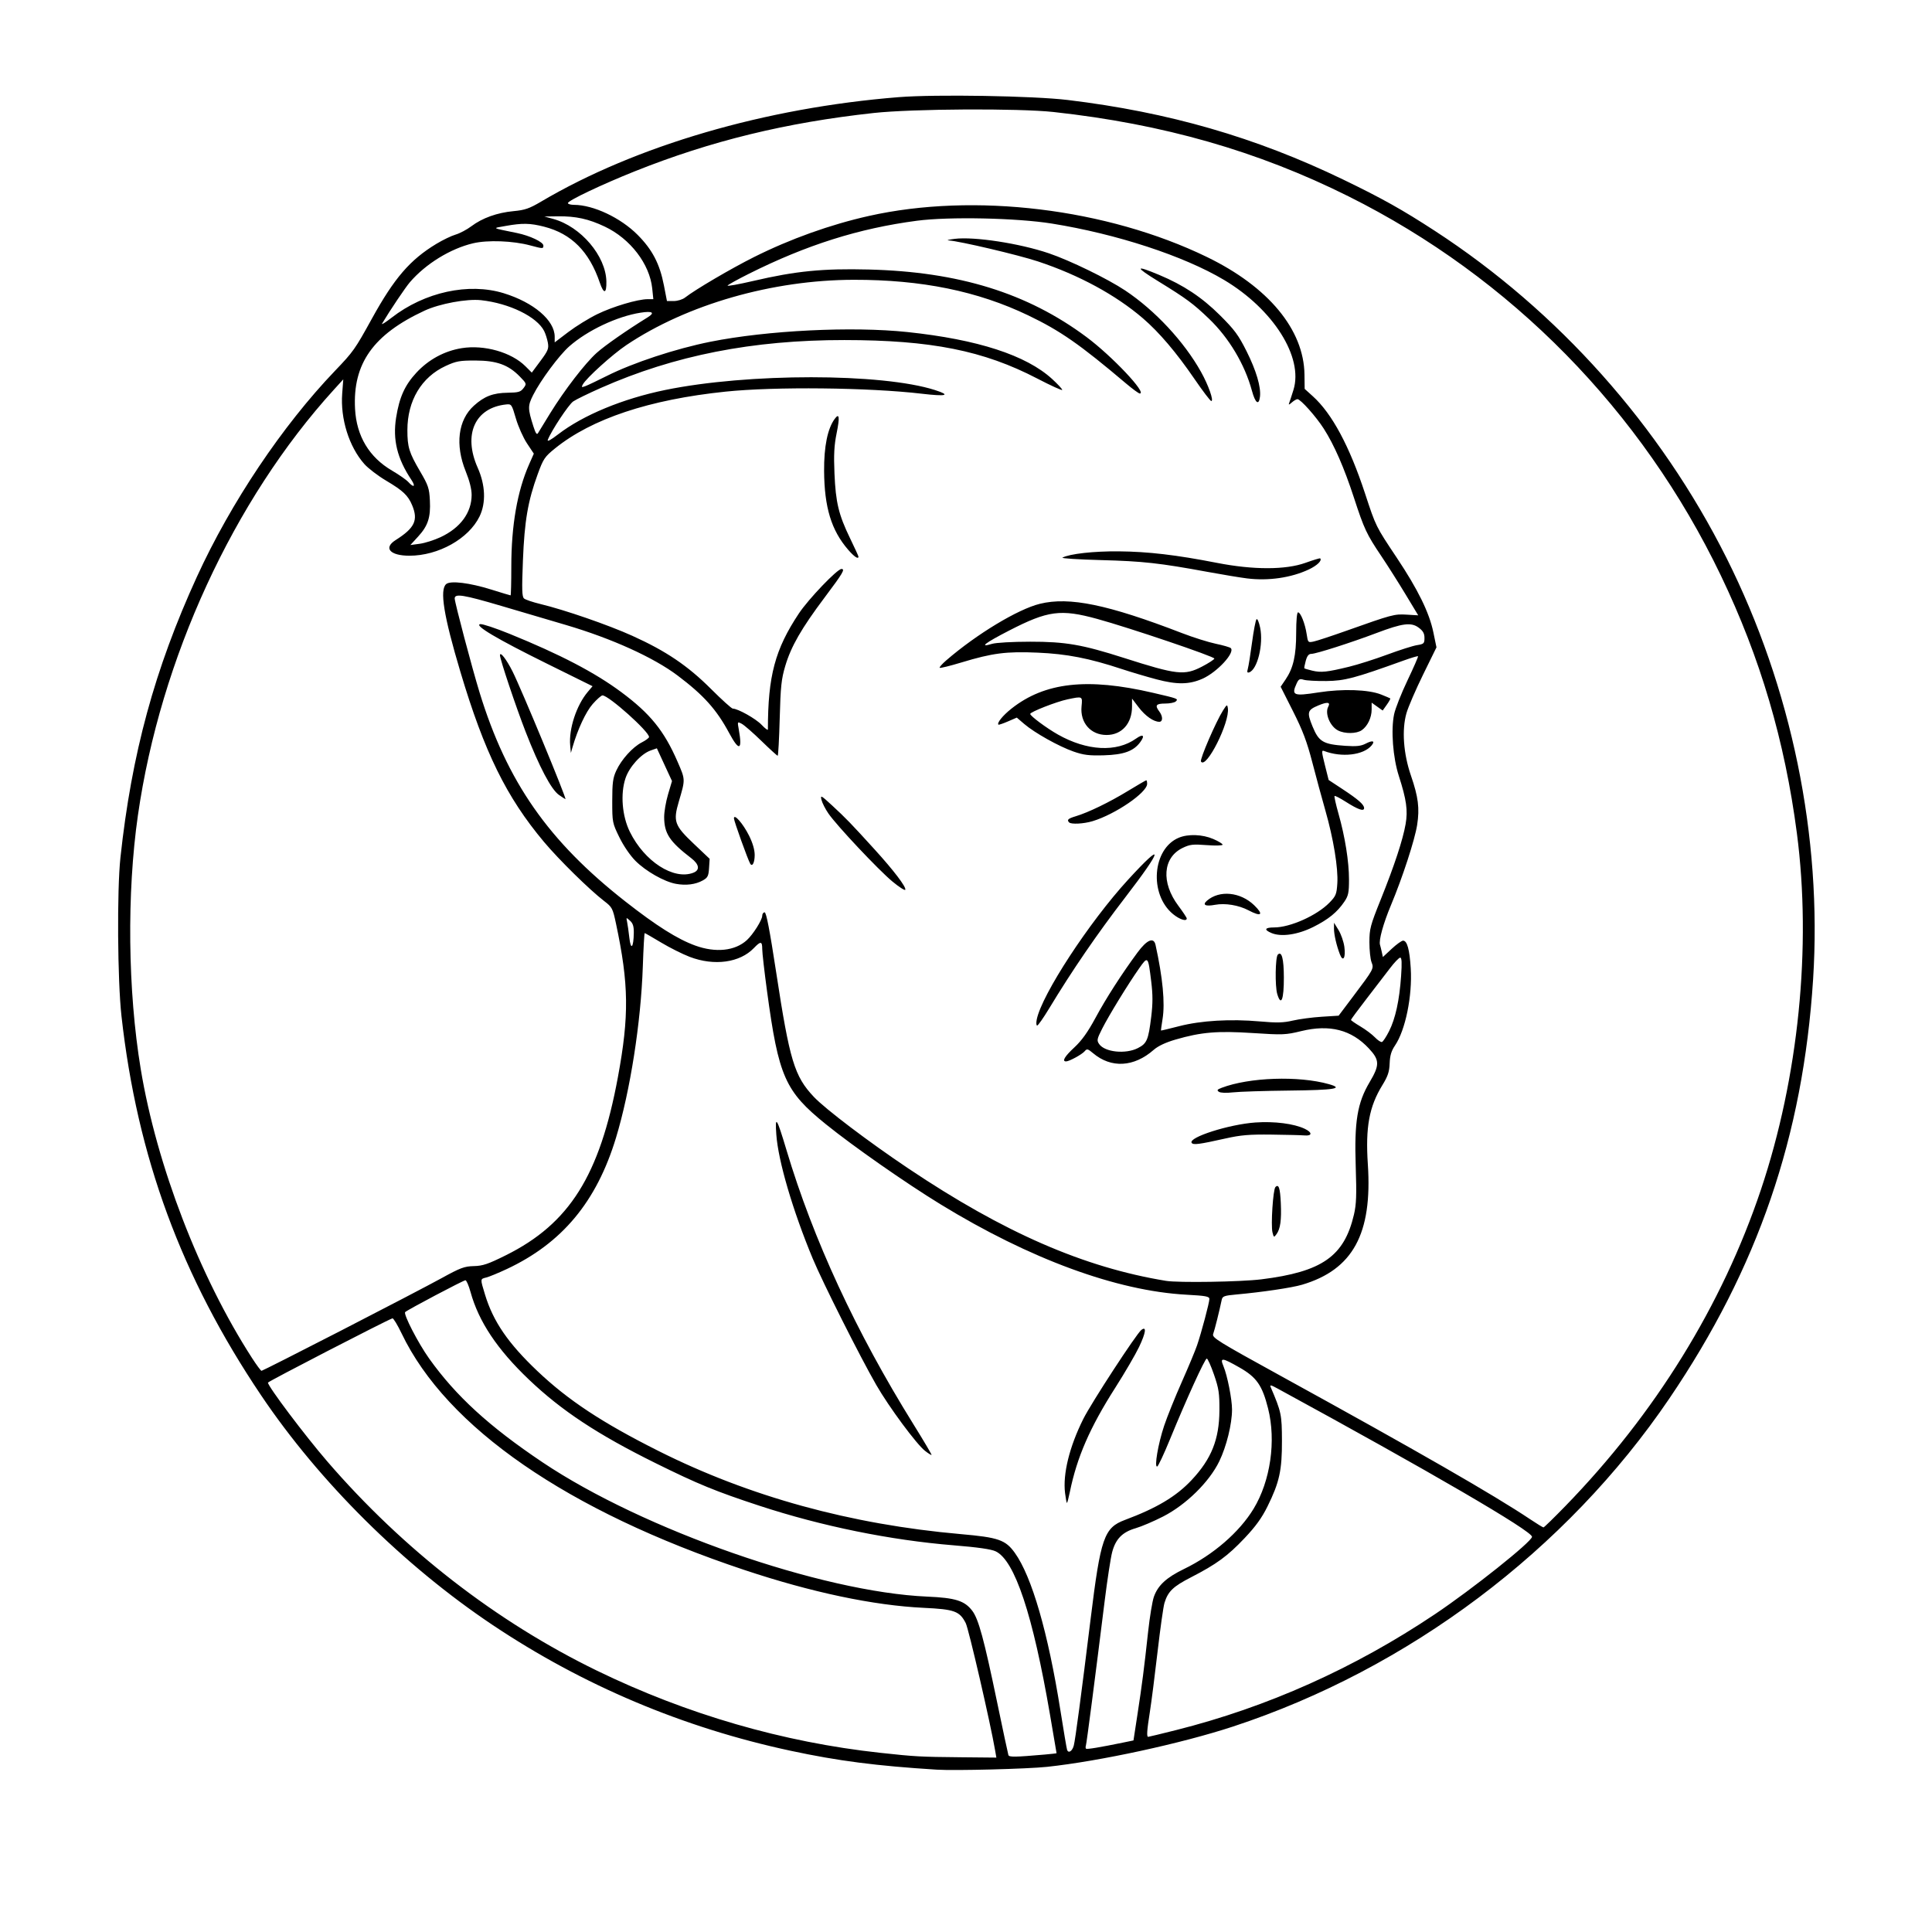 <?xml version="1.0" encoding="UTF-8" standalone="no"?>
<!-- Created with Inkscape (http://www.inkscape.org/) -->

<svg
   version="1.1"
   id="svg1"
   width="1024"
   height="1024"
   viewBox="0 0 1024 1024"
   sodipodi:docname="orc.svg"
   inkscape:version="1.3.2 (091e20e, 2023-11-25, custom)"
   xml:space="preserve"
   xmlns:inkscape="http://www.inkscape.org/namespaces/inkscape"
   xmlns:sodipodi="http://sodipodi.sourceforge.net/DTD/sodipodi-0.dtd"
   xmlns="http://www.w3.org/2000/svg"
   xmlns:svg="http://www.w3.org/2000/svg"><defs
     id="defs1" /><sodipodi:namedview
     id="namedview1"
     pagecolor="#ffffff"
     bordercolor="#000000"
     borderopacity="0.25"
     inkscape:showpageshadow="2"
     inkscape:pageopacity="0.0"
     inkscape:pagecheckerboard="0"
     inkscape:deskcolor="#d1d1d1"
     inkscape:zoom="1.1455078"
     inkscape:cx="511.56352"
     inkscape:cy="511.12703"
     inkscape:window-width="2560"
     inkscape:window-height="1369"
     inkscape:window-x="-8"
     inkscape:window-y="-8"
     inkscape:window-maximized="1"
     inkscape:current-layer="g1" /><g
     inkscape:groupmode="layer"
     inkscape:label="Image"
     id="g1"><path
       style="fill:#000000"
       d="M 496.5,937.956 C 464.614,935.973 444.213,933.335 419.058,927.942 362.123,915.737 309.001,893.318 261.114,861.284 213.925,829.717 169.273,785.426 138.401,739.564 c -42.287,-62.821 -65.674,-126.335 -74.013,-201 -2.109,-18.884 -2.426,-66.632 -0.558,-84 5.921,-55.045 18.136,-99.925 40.498,-148.786 18.019,-39.373 45.299,-80.075 73.2,-109.214 9.76,-10.193 10.588,-11.363 19.602,-27.705 11.833,-21.453 20.19,-31.154 34.089,-39.573 3.43,-2.078 8.047,-4.304 10.259,-4.947 2.212,-0.643 5.979,-2.639 8.37,-4.437 5.828,-4.38 13.683,-7.188 22.368,-7.995 6.01,-0.559 8.359,-1.372 14.572,-5.045 50.165,-29.658 118.941,-49.746 189.573,-55.371 19.621,-1.562 71.429,-0.687 89.64,1.514 53.47,6.463 99.524,19.766 145.814,42.12 20.645,9.97 31.312,15.937 48.606,27.188 65.359,42.522 119.447,103.165 154.651,173.392 34.555,68.933 50.748,147.727 45.906,223.375 -5.326,83.198 -29.29,153.051 -76.244,222.236 -54.536,80.357 -138.145,143.202 -231.209,173.788 -27.293,8.97 -70.545,18.345 -98.524,21.356 -10.336,1.112 -48.841,2.097 -58.5,1.496 z m 30.947,-10.143 c -2.504,-14.579 -14.015,-64.443 -15.588,-67.527 -3.233,-6.337 -5.957,-7.329 -22.239,-8.099 C 463.032,850.931 430.114,843.981 394.5,832.104 300.915,800.895 236.742,756.607 212.864,706.75 c -2.19,-4.573 -4.383,-8.173 -4.872,-8 -3.527,1.242 -65.95,33.472 -65.968,34.06 -0.06,1.934 19.532,27.97 31.42,41.754 40.333,46.763 89.641,85.013 143.057,110.972 47.523,23.095 98.594,37.901 150,43.484 18.663,2.027 20.958,2.154 42.795,2.363 l 18.795,0.18 z M 553.75,929.948 c 3.438,-0.299 6.248,-0.62 6.246,-0.714 -0.002,-0.094 -1.571,-9.313 -3.486,-20.487 -9.065,-52.884 -18.649,-81.7 -28.773,-86.504 -2.403,-1.141 -9.483,-2.159 -22.16,-3.187 C 471.893,816.325 435.553,808.927 402.5,798.074 379.338,790.468 369.912,786.602 347.5,775.514 316.728,760.291 297.678,747.722 280.327,731.191 263.525,715.184 253.733,700.5 249.399,684.814 c -0.95,-3.438 -2.168,-6.25 -2.707,-6.25 -1.054,0 -30.695,15.653 -31.94,16.867 -1.07,1.043 6.898,16.488 12.703,24.623 14.182,19.875 31.807,36.005 60.048,54.956 53.383,35.823 147.851,68.808 203.997,71.229 14.889,0.642 19.755,2.172 23.807,7.485 3.333,4.37 6.233,15.024 13.157,48.341 3.086,14.85 5.79,27.523 6.008,28.161 0.392,1.147 3.404,1.103 19.278,-0.277 z m 15.38,-4.779 c 0.793,-2.964 3.97,-26.863 8.923,-67.105 5.297,-43.047 7.127,-48.333 18.156,-52.453 16.968,-6.339 27.235,-12.478 35.356,-21.143 10.538,-11.244 14.662,-21.564 14.75,-36.904 0.052,-9.115 -0.328,-11.621 -2.877,-19 -1.615,-4.675 -3.336,-8.5 -3.824,-8.5 -0.99,0 -10.854,21.649 -19.567,42.943 -3.138,7.669 -6.157,14.094 -6.708,14.278 -1.663,0.554 0.492,-12.098 3.683,-21.623 1.599,-4.772 5.794,-15.184 9.322,-23.137 3.528,-7.953 7.18,-16.71 8.116,-19.46 2.347,-6.898 6.536,-22.656 6.539,-24.596 0.002,-1.338 -1.956,-1.702 -12.11,-2.248 C 591.893,684.23 545.781,667.283 498.453,638.282 479.952,626.946 452.373,607.685 437.81,595.93 416.064,578.378 412.685,570.747 406.538,525.295 405.142,514.972 404,504.959 404,503.045 c 0,-4.244 -0.8,-4.343 -4.43,-0.554 -7.44,7.766 -21.006,9.628 -34.004,4.669 -3.814,-1.455 -10.655,-4.885 -15.201,-7.621 -4.547,-2.736 -8.444,-4.975 -8.661,-4.975 -0.217,0 -0.666,7.987 -0.999,17.75 -1.014,29.731 -6.673,65.842 -14.216,90.721 -10.276,33.894 -28.579,55.878 -57.968,69.625 -4.411,2.063 -9.258,4.06 -10.771,4.436 -3.293,0.819 -3.273,0.538 -0.665,9.112 4.324,14.221 12.214,25.74 27.694,40.433 16.345,15.515 34.31,27.374 64.222,42.394 48.166,24.187 101.856,38.952 160.297,44.082 19.919,1.749 23.636,3.04 28.585,9.931 9.015,12.553 17.647,42.405 24.165,83.573 1.693,10.693 3.275,20.042 3.516,20.775 0.69,2.1 2.755,0.81 3.567,-2.228 z m -4.63,-133.855 c -1.237,-10.092 2.326,-24.549 9.673,-39.25 4.263,-8.529 28.184,-45.201 30.779,-47.183 2.865,-2.189 2.376,1.461 -1.208,9.007 -1.884,3.966 -7.582,13.728 -12.664,21.694 -13.421,21.037 -20.279,36.789 -24.047,55.232 -0.646,3.163 -1.336,5.75 -1.532,5.75 -0.196,0 -0.647,-2.362 -1.001,-5.25 z M 490.281,768.986 c -4.55,-3.561 -19.115,-23.25 -25.834,-34.923 -8.621,-14.977 -28.489,-54.492 -33.701,-67.027 -10.574,-25.434 -18.289,-51.714 -19.282,-65.688 -0.752,-10.583 0.202,-9.127 5.39,8.216 14.206,47.496 36.816,96.329 67.318,145.391 5.434,8.74 9.742,16.029 9.574,16.197 -0.168,0.168 -1.727,-0.806 -3.464,-2.166 z m 105.352,154.541 5.133,-1.057 2.101,-13.703 c 2.456,-16.015 3.548,-24.488 5.661,-43.933 0.851,-7.826 2.224,-16.15 3.052,-18.496 2.144,-6.076 6.645,-10.227 15.995,-14.753 15.439,-7.473 29.296,-19.462 36.831,-31.866 8.965,-14.758 12.042,-36.031 7.698,-53.225 -3.091,-12.235 -6.091,-16.536 -15.124,-21.68 -9.371,-5.337 -10.5,-5.43 -8.523,-0.7 2.065,4.943 4.544,17.461 4.544,22.95 0,7.684 -2.937,19.596 -6.781,27.5 -5.321,10.942 -17.56,22.967 -29.719,29.201 -4.95,2.538 -11.513,5.341 -14.585,6.229 -7.02,2.03 -10.592,5.668 -12.452,12.68 -0.786,2.964 -2.574,14.614 -3.972,25.889 -5.168,41.665 -9.566,75.532 -9.954,76.652 -0.219,0.634 -0.186,1.365 0.075,1.626 0.438,0.438 7.408,-0.716 20.021,-3.314 z m 27.668,-6.533 c 48.453,-12.178 94.522,-32.796 137.199,-61.402 19.855,-13.309 51.5,-38.542 51.5,-41.066 0,-3.057 -54.258,-34.669 -134.852,-78.566 -3.679,-2.004 -4.237,-2.102 -3.61,-0.634 5.589,13.08 5.874,14.439 5.918,28.236 0.051,15.758 -1.334,22.072 -7.641,34.844 -3.013,6.103 -6.283,10.63 -12.174,16.853 -9.003,9.511 -14.853,13.785 -28.398,20.752 -9.502,4.887 -12.167,7.458 -14.045,13.551 -0.593,1.925 -2.249,13.625 -3.678,26 -1.43,12.375 -3.257,26.658 -4.06,31.739 -1.56,9.867 -1.793,13.261 -0.91,13.261 0.303,0 6.94,-1.606 14.75,-3.569 z M 829.615,798.314 C 877.299,749.273 912.746,691.923 933.356,630.471 953.259,571.129 960.251,501.801 952.395,441.702 945.979,392.622 933.015,348.658 912.113,305.088 870.15,217.619 800.821,147.013 714.714,104.053 666.598,80.047 616.492,65.717 558.5,59.376 539.855,57.337 483.596,57.643 463,59.895 416.568,64.972 376.775,74.686 336.5,90.775 318.997,97.767 301,106.317 301,107.64 c 0,0.508 1.462,0.929 3.25,0.935 10.268,0.037 24.681,6.838 33.691,15.895 7.84,7.881 11.736,15.372 13.958,26.833 l 1.6,8.254 3.615,0.003 c 2.017,0.002 4.669,-0.823 6,-1.865 5.335,-4.18 24.431,-15.39 36.517,-21.438 19.235,-9.625 40.388,-17.198 60.868,-21.792 55.821,-12.522 126.19,-3.979 179.214,21.755 32.577,15.811 51.387,38.495 51.69,62.338 l 0.096,7.56 4.341,3.922 c 10.156,9.174 19.39,26.373 27.663,51.524 5.79,17.602 5.616,17.251 16.788,34 11.217,16.818 17.262,29.132 19.416,39.547 l 1.654,7.997 -7.102,14.478 c -3.906,7.963 -7.869,17.151 -8.807,20.418 -2.526,8.8 -1.616,21.472 2.375,33.06 3.911,11.356 4.664,17.325 3.296,26.142 -1.223,7.883 -7.786,28.004 -13.871,42.524 -4.084,9.747 -6.553,18.678 -5.818,21.049 0.219,0.707 0.651,2.45 0.961,3.874 l 0.562,2.59 4.66,-4.34 c 2.563,-2.387 5.284,-4.34 6.046,-4.34 2.159,0 3.454,4.683 4.064,14.706 0.89,14.605 -2.806,32.71 -8.344,40.869 -1.952,2.877 -2.68,5.308 -2.835,9.471 -0.167,4.47 -0.944,6.797 -3.849,11.527 -7.016,11.422 -9.019,22.307 -7.713,41.927 2.453,36.875 -7.917,55.877 -34.858,63.871 -5.368,1.593 -21.199,3.943 -34.885,5.178 -6.354,0.574 -7.312,0.922 -7.7,2.803 -1.163,5.638 -3.807,16.21 -4.527,18.105 -0.742,1.95 2.14,3.737 36.339,22.536 72.025,39.591 112.425,62.813 131.634,75.665 3.569,2.388 6.759,4.342 7.088,4.342 0.329,0 5.521,-5.062 11.538,-11.25 z M 180.983,705.132 c 22.94,-11.788 46.82,-24.245 53.066,-27.683 9.95,-5.478 12.065,-6.268 17.078,-6.388 4.795,-0.114 7.556,-1.049 17.048,-5.775 33.641,-16.749 49.656,-42.208 59.311,-94.288 6.035,-32.552 5.83,-49.364 -0.993,-81.469 -1.727,-8.127 -2.028,-8.7 -6.281,-11.965 -7.722,-5.928 -23.959,-21.888 -31.921,-31.378 -19.866,-23.676 -31.526,-47.41 -44.273,-90.122 -8.856,-29.672 -11.091,-43.533 -7.501,-46.513 2.289,-1.899 12.403,-0.66 23.857,2.924 5.43,1.699 10.043,3.089 10.25,3.089 0.207,0 0.38,-6.862 0.383,-15.25 0.008,-21.866 3.18,-40.069 9.453,-54.254 l 2.483,-5.614 -3.633,-5.472 c -1.998,-3.009 -4.644,-8.945 -5.879,-13.191 -2.165,-7.442 -2.348,-7.709 -5.088,-7.427 -16.591,1.707 -23.001,15.895 -15.155,33.54 4.109,9.241 4.469,18.649 0.987,25.82 -5.737,11.817 -21.828,20.829 -37.175,20.821 -10.287,-0.005 -13.911,-4.108 -7.313,-8.28 10.121,-6.401 12.081,-10.528 8.765,-18.462 -2.184,-5.226 -4.832,-7.729 -13.826,-13.062 -4.331,-2.568 -9.523,-6.538 -11.54,-8.821 -8.091,-9.164 -12.726,-23.95 -11.709,-37.348 l 0.569,-7.5 -5.004,5.5 c -53.175,58.448 -91.936,142.635 -103.84,225.535 -5.939,41.359 -5.371,92.992 1.481,134.465 8.438,51.08 31.173,110.113 59.019,153.25 2.396,3.712 4.653,6.75 5.014,6.75 0.361,0 19.426,-9.644 42.366,-21.432 z m 487.547,-27.054 c 32.214,-3.998 43.901,-12.165 49.09,-34.303 1.279,-5.456 1.455,-10.263 0.939,-25.711 -0.789,-23.633 0.851,-33.524 7.382,-44.517 5.388,-9.07 5.327,-11.713 -0.413,-17.85 -9.272,-9.912 -20.762,-12.863 -35.818,-9.198 -8.301,2.02 -9.73,2.078 -25.646,1.041 -18.831,-1.228 -27.39,-0.509 -40.976,3.441 -5.273,1.533 -9.266,3.412 -11.593,5.455 -10.475,9.197 -22.547,9.869 -32.129,1.789 -2.798,-2.359 -3.274,-2.475 -4.433,-1.078 -1.407,1.696 -8.204,5.419 -9.893,5.419 -2.322,0 -0.748,-2.65 4.418,-7.44 3.882,-3.598 7.097,-8.093 11.132,-15.56 5.723,-10.59 13.866,-23.262 22.318,-34.73 4.995,-6.777 8.607,-8.298 9.548,-4.02 3.828,17.392 5.101,30.811 3.726,39.25 -0.538,3.3 -0.912,6.061 -0.83,6.136 0.081,0.075 4.423,-0.965 9.648,-2.311 11.582,-2.983 27.216,-3.903 42.745,-2.515 9.061,0.81 12.46,0.722 17.5,-0.454 3.44,-0.802 10.305,-1.713 15.255,-2.024 l 9,-0.566 7.63,-10.133 c 11.048,-14.672 11.132,-14.829 9.799,-18.248 -0.618,-1.587 -1.12,-6.347 -1.115,-10.578 0.009,-7.06 0.5,-8.911 5.963,-22.5 7.242,-18.011 11.764,-31.718 13.223,-40.075 1.264,-7.244 0.457,-12.985 -3.596,-25.555 -3.127,-9.7 -4.245,-24.342 -2.495,-32.682 0.634,-3.023 3.825,-11.097 7.091,-17.943 3.266,-6.846 5.78,-12.605 5.587,-12.798 -0.193,-0.193 -3.666,0.844 -7.719,2.304 -26.033,9.377 -31.08,10.715 -40.869,10.83 -5.225,0.061 -10.625,-0.239 -12,-0.668 -2.115,-0.66 -2.692,-0.36 -3.75,1.949 -2.909,6.352 -1.727,6.842 11.499,4.768 12.798,-2.007 26.574,-1.551 33.251,1.1 2.475,0.983 4.662,1.913 4.859,2.067 0.198,0.154 -0.625,1.662 -1.827,3.35 l -2.186,3.071 -2.923,-2.081 L 727,372.427 v 3.618 c 0,4.307 -2.14,8.803 -5.217,10.958 -2.776,1.945 -9.001,2.017 -12.618,0.146 -4.234,-2.189 -7.064,-9.038 -5.185,-12.548 1.338,-2.5 -0.392,-2.728 -5.262,-0.693 -5.81,2.429 -6.129,3.614 -3.013,11.201 3.302,8.04 5.596,9.39 17.328,10.194 5.927,0.406 8.282,0.149 10.861,-1.184 3.667,-1.896 5.086,-1.44 3.073,0.986 -4.291,5.17 -15.848,6.51 -25.198,2.922 -1.375,-0.528 -1.321,0.401 0.434,7.389 l 2.007,7.992 7.146,4.702 C 719.932,423.755 723,426.441 723,428.305 c 0,1.924 -3.205,0.807 -9.859,-3.438 -2.948,-1.88 -5.558,-3.22 -5.801,-2.977 -0.243,0.243 0.688,4.431 2.069,9.307 3.495,12.338 5.584,25.416 5.588,34.976 0.003,6.959 -0.344,8.623 -2.445,11.717 -3.802,5.603 -8.41,9.364 -16.383,13.371 -8.229,4.136 -17,5.442 -22.171,3.3 -4.263,-1.766 -3.71,-2.999 1.346,-2.999 8.502,0 22.65,-6.336 29.257,-13.103 3.454,-3.537 3.842,-4.485 4.211,-10.28 0.511,-8.021 -2.062,-23.695 -6.34,-38.616 -1.813,-6.325 -4.927,-17.8 -6.92,-25.5 -2.825,-10.913 -5.074,-16.875 -10.201,-27.039 l -6.577,-13.039 2.618,-3.857 C 685.492,354.085 687,347.433 687,335.382 c 0,-6.448 0.399,-10.819 0.987,-10.819 1.363,0 3.74,5.993 4.568,11.515 0.679,4.525 0.734,4.581 3.817,3.918 1.721,-0.37 9.429,-2.911 17.129,-5.645 24.414,-8.67 25.531,-8.968 32.094,-8.576 l 6.094,0.364 -6.803,-11.264 c -3.742,-6.195 -9.456,-15.212 -12.699,-20.037 -7.888,-11.737 -9.138,-14.401 -14.57,-31.049 -5.182,-15.884 -10.448,-27.93 -16.012,-36.627 -4.092,-6.397 -12.299,-15.597 -13.913,-15.597 -0.569,0 -1.923,0.787 -3.009,1.75 -1.519,1.346 -1.839,1.404 -1.388,0.25 0.323,-0.825 1.342,-3.938 2.266,-6.918 5.365,-17.307 -10.685,-42.73 -36.794,-58.28 -21.374,-12.73 -56.953,-24.375 -91.266,-29.873 -18.645,-2.987 -54.459,-3.739 -71.5,-1.501 -30.718,4.034 -58.562,12.828 -89.172,28.163 -5.87,2.941 -10.907,5.727 -11.195,6.193 -0.288,0.466 5.796,-0.625 13.52,-2.423 22.663,-5.276 36.849,-6.683 61.278,-6.077 47.757,1.186 84.134,12.465 115.439,35.793 13.523,10.077 32.251,29.922 28.238,29.922 -0.553,0 -3.796,-2.362 -7.207,-5.25 -24.578,-20.803 -34.886,-27.981 -51.913,-36.152 -26.803,-12.863 -56.517,-18.924 -92.488,-18.867 -43.09,0.069 -88.341,13.06 -120.5,34.594 -7.392,4.95 -21.298,17.527 -23.12,20.911 -0.816,1.516 -0.63,1.62 1.472,0.821 1.324,-0.503 6.44,-2.941 11.369,-5.416 13.827,-6.944 36.401,-14.39 54.787,-18.07 30.137,-6.033 75.14,-8.247 104.492,-5.141 37.133,3.929 62.855,12.274 76.629,24.864 2.954,2.7 5.371,5.303 5.371,5.786 0,0.482 -5.963,-2.225 -13.25,-6.017 -28.478,-14.816 -56.304,-20.365 -102.25,-20.392 -48.598,-0.028 -89.973,8.105 -129,25.358 -6.6,2.918 -13.217,6.146 -14.704,7.175 -2.423,1.675 -11.63,15.599 -13.448,20.336 -0.461,1.202 1.478,0.175 5.476,-2.901 13.214,-10.168 34.186,-18.86 56.677,-23.49 43.892,-9.036 114.833,-9.023 143.058,0.026 8.64,2.77 6.096,3.479 -6.974,1.943 -28.11,-3.304 -77.879,-3.833 -104.083,-1.106 -40.382,4.203 -70.904,14.371 -90.338,30.096 -5.473,4.428 -6.194,5.5 -9.153,13.601 -5.22,14.291 -7.019,24.778 -7.855,45.794 -0.619,15.537 -0.507,19.211 0.611,20.158 0.752,0.637 4.6,1.939 8.551,2.893 13.022,3.144 35.976,11.076 48.789,16.858 17.854,8.057 29.403,15.857 41.77,28.209 5.717,5.71 10.896,10.386 11.509,10.391 2.734,0.024 12.234,5.366 15.273,8.588 1.839,1.949 3.343,3.068 3.343,2.486 0,-28.356 3.78,-42.51 16.429,-61.52 5.095,-7.658 20.324,-23.564 22.56,-23.564 2.07,0 0.775,2.195 -8.859,15.026 -12.342,16.436 -17.835,25.981 -20.921,36.356 -2.076,6.978 -2.49,10.893 -2.949,27.868 -0.294,10.863 -0.779,19.75 -1.079,19.75 -0.3,0 -4.176,-3.532 -8.613,-7.849 -4.438,-4.317 -9.127,-8.407 -10.421,-9.09 -2.345,-1.238 -2.35,-1.227 -1.569,3.099 1.99,11.02 0.179,11.658 -5.109,1.798 C 379.79,376.066 372.988,368.481 359.149,358.053 346.417,348.46 324.254,338.422 300,331.263 291.475,328.747 276.012,324.185 265.638,321.126 245.568,315.207 241,314.479 241,317.199 c 0,2.094 9.176,36.771 13.195,49.864 14.535,47.356 36.495,78.813 77.367,110.828 16.41,12.854 27.537,19.867 36.929,23.277 10.852,3.939 21.103,2.853 27.386,-2.902 C 399.159,495.26 404,487.573 404,485.368 c 0,-0.992 0.57,-1.804 1.266,-1.804 0.893,0 2.696,9.361 6.118,31.75 7.165,46.887 9.646,55.095 19.968,66.047 6.063,6.434 29.028,23.831 50.148,37.991 50.638,33.949 92.924,52.391 136.5,59.53 6.572,1.077 39.614,0.551 50.53,-0.804 z m 5.91,-24.898 c -0.935,-3.724 0.304,-22.76 1.563,-24.019 1.746,-1.746 2.485,0.457 2.85,8.505 0.408,8.994 -0.241,13.678 -2.284,16.472 -1.343,1.836 -1.438,1.793 -2.129,-0.959 z m -42.846,-47.464 c -1.79,-2.897 19.829,-9.791 33.778,-10.771 10.1,-0.71 20.454,0.614 26.19,3.349 4.077,1.944 3.989,3.881 -0.16,3.508 -1.596,-0.144 -9.427,-0.341 -17.402,-0.439 -11.838,-0.145 -16.336,0.234 -24.5,2.062 -14.019,3.14 -17.134,3.539 -17.906,2.291 z m 14.44,-27.043 c -1.186,-0.804 -0.899,-1.21 1.497,-2.121 14.626,-5.561 40.745,-6.45 56.781,-1.934 8.221,2.316 3.16,3.142 -20.845,3.405 -13.182,0.144 -26.667,0.573 -29.967,0.953 -3.547,0.408 -6.599,0.284 -7.466,-0.303 z m -96.53,-38.359 c 2.689,-13.192 27.752,-51.533 48.422,-74.074 19.29,-21.037 18.567,-16.713 -1.583,9.475 -14.832,19.275 -28.081,38.616 -40.298,58.824 -3.001,4.964 -5.849,9.025 -6.329,9.025 -0.48,0 -0.575,-1.462 -0.211,-3.25 z M 676.964,526.838 c -1.246,-4.158 -1.02,-19.552 0.306,-20.879 2.057,-2.057 3.174,2.158 3.201,12.073 0.032,11.849 -1.468,15.614 -3.507,8.806 z m 33.232,-20.969 c -1.824,-4.685 -3.187,-10.638 -3.16,-13.806 l 0.026,-3 2.395,3.898 c 1.317,2.144 2.701,6.124 3.075,8.843 0.797,5.794 -0.67,8.345 -2.337,4.064 z m -88.498,-21.402 c -12.75,-10.51 -10.922,-34.605 3.068,-40.45 4.99,-2.085 12.535,-1.808 18.297,0.67 2.714,1.168 4.935,2.52 4.935,3.006 0,0.491 -3.722,0.597 -8.396,0.237 -7.326,-0.563 -8.954,-0.375 -12.772,1.473 -10.545,5.105 -11.529,18.309 -2.286,30.666 2.45,3.275 4.454,6.301 4.454,6.725 0,1.769 -3.802,0.558 -7.301,-2.327 z m 40.045,-1.975 c -5.204,-2.747 -12.378,-3.929 -17.744,-2.923 -5.123,0.96 -6.875,0.064 -4.274,-2.188 6.611,-5.721 17.717,-4.643 25.024,2.429 5.217,5.05 3.828,6.289 -3.006,2.682 z M 472.988,467.212 c -7.413,-6.153 -29.506,-29.634 -33.924,-36.055 -1.622,-2.357 -3.267,-5.593 -3.655,-7.19 -0.657,-2.703 -0.263,-2.494 5.692,3.007 7.307,6.75 9.901,9.434 22.407,23.184 10.194,11.208 16.823,19.912 16.318,21.425 -0.188,0.563 -3.265,-1.404 -6.839,-4.371 z m -114.756,1.238 c -6.199,-1.145 -15.906,-6.656 -21.4,-12.15 -2.815,-2.815 -6.326,-7.949 -8.554,-12.506 -3.704,-7.578 -3.778,-7.957 -3.778,-19.231 0,-9.638 0.346,-12.248 2.137,-16.122 2.741,-5.928 8.674,-12.486 13.544,-14.97 2.1,-1.071 3.818,-2.353 3.818,-2.847 0,-2.923 -21.365,-22.023 -24.665,-22.051 -0.641,-0.005 -2.976,2.048 -5.19,4.563 -3.627,4.121 -7.973,13.426 -10.707,22.927 l -0.863,3 -0.365,-4 c -0.793,-8.685 3.31,-21.21 9.267,-28.29 l 2.587,-3.075 -24.282,-12.001 c -26.463,-13.079 -38.709,-20.345 -35.221,-20.898 1.134,-0.18 8.109,2.132 15.5,5.136 26.845,10.912 45.127,20.446 59.172,30.86 15.39,11.411 22.784,20.545 29.886,36.919 4.187,9.653 4.173,9.213 0.665,21.126 -3.088,10.487 -2.324,12.66 7.832,22.285 l 8.508,8.063 -0.312,4.887 c -0.271,4.239 -0.71,5.11 -3.312,6.567 -3.86,2.161 -8.897,2.798 -14.268,1.807 z m 9.203,-5.862 c 3.655,-1.389 3.236,-4.424 -1.067,-7.732 -11.531,-8.867 -14.305,-13.08 -14.349,-21.793 -0.014,-2.75 0.915,-8.171 2.063,-12.047 l 2.089,-7.047 -4.009,-8.678 -4.009,-8.678 -3.267,1.139 c -5.071,1.768 -11.361,8.714 -13.372,14.768 -2.75,8.281 -1.79,20.009 2.322,28.362 7.731,15.704 23.162,25.673 33.598,21.705 z m 30.213,-4.786 C 396.456,455.875 389,435.139 389,433.754 c 0,-2.752 4.812,2.746 8.017,9.16 1.917,3.835 2.983,7.5 2.983,10.251 0,4.001 -1.238,6.442 -2.352,4.638 z m 169.019,-21.905 c -1.334,-1.334 -0.587,-2.041 3.429,-3.244 6.711,-2.011 17.802,-7.381 27.713,-13.419 5.119,-3.119 9.507,-5.671 9.75,-5.671 0.243,0 0.442,0.855 0.442,1.9 0,4.604 -16.865,16.138 -28.909,19.771 -4.691,1.415 -11.319,1.769 -12.424,0.663 z M 296.237,421.314 C 292.174,418.488 285.835,406.473 278.598,387.883 273.48,374.737 265,349.436 265,347.314 c 0,-2.271 3.397,2.089 6.63,8.507 4.665,9.263 28.889,67.743 28.062,67.743 -0.121,0 -1.675,-1.012 -3.454,-2.25 z m 340.299,-17.692 c -0.707,-1.144 7.878,-21.019 11.688,-27.058 2.042,-3.237 2.235,-3.33 2.562,-1.247 1.164,7.412 -11.552,32.67 -14.25,28.305 z m -67.55,-5.288 c -7.749,-2.7 -20.593,-9.885 -26.11,-14.607 l -3.953,-3.384 -4.703,2.036 c -2.587,1.12 -4.856,1.883 -5.043,1.696 -0.889,-0.889 2.391,-4.913 6.926,-8.498 17.656,-13.957 40.164,-16.482 74.897,-8.402 13.516,3.144 13.61,3.179 12.201,4.589 -0.624,0.624 -3.174,1.134 -5.667,1.134 -4.837,0 -5.534,0.961 -3.065,4.226 1.935,2.559 1.926,5.441 -0.018,5.441 -3.031,0 -7.415,-3.073 -10.907,-7.647 L 600,370.276 v 4.176 c 0,9.033 -5.427,15.104 -13.5,15.104 -8.414,0 -14.091,-6.491 -13.258,-15.158 0.525,-5.468 0.632,-5.414 -7.443,-3.727 -5.834,1.219 -19.821,6.695 -19.761,7.736 0.065,1.127 8.65,7.506 14.69,10.914 15.432,8.709 31.05,9.522 41.396,2.154 3.749,-2.669 4.872,-1.741 2.245,1.854 -3.505,4.796 -8.778,6.702 -19.369,7.003 -7.773,0.221 -10.684,-0.143 -16.014,-2 z M 613,360.071 c -5.225,-1.381 -13.55,-3.85 -18.5,-5.486 -17.21,-5.688 -29.059,-7.996 -44.5,-8.668 -16.693,-0.727 -23.923,0.205 -40.473,5.214 -6.035,1.827 -11.199,3.094 -11.477,2.817 -0.277,-0.277 1.286,-2.05 3.473,-3.939 16.139,-13.943 37.968,-27.124 49.667,-29.991 15.588,-3.82 35.968,0.383 75.235,15.517 6.009,2.316 14.109,4.872 18,5.68 3.891,0.808 7.45,1.841 7.91,2.295 2.397,2.368 -7.268,12.81 -15.038,16.247 -6.988,3.091 -13.475,3.175 -24.297,0.315 z m 24.084,-6.757 c 3.442,-1.788 6.393,-3.7 6.556,-4.25 0.297,-0.999 -45.126,-16.378 -62.116,-21.032 -19.359,-5.303 -26.086,-4.412 -46.667,6.181 -12.843,6.61 -16.184,9.198 -9.107,7.053 2.138,-0.648 10.841,-1.143 20.25,-1.151 18.721,-0.016 27.552,1.509 49.678,8.583 28.165,9.004 32.108,9.444 41.406,4.615 z m 24.295,1.134 c 0.375,-1.311 1.376,-7.559 2.224,-13.884 0.848,-6.325 1.918,-11.886 2.377,-12.357 0.459,-0.471 1.328,1.554 1.931,4.5 1.814,8.862 -1.47,22.21 -5.821,23.661 -1.044,0.348 -1.222,-0.133 -0.711,-1.92 z M 661,306.577 c -3.575,-0.443 -12.956,-1.994 -20.846,-3.447 -25.578,-4.711 -34.291,-5.677 -56.527,-6.268 -12.03,-0.32 -21.255,-0.909 -20.5,-1.31 3.811,-2.024 16.567,-3.444 29.873,-3.326 15.53,0.138 30.401,1.883 52,6.103 19.307,3.772 36.414,3.763 46.948,-0.025 4.096,-1.473 7.595,-2.531 7.774,-2.352 1.131,1.131 -1.608,3.795 -6.047,5.884 -9.323,4.387 -21.396,6.139 -32.674,4.741 z M 449.488,291.314 c -8.862,-10.268 -12.557,-22.391 -12.697,-41.659 -0.094,-12.929 1.839,-22.467 5.595,-27.603 2.472,-3.381 2.789,-1.05 1.034,7.612 -1.3,6.416 -1.559,11.317 -1.129,21.363 0.657,15.338 2.21,21.785 8.248,34.241 2.454,5.062 4.461,9.45 4.461,9.75 0,1.586 -2.253,0.072 -5.512,-3.704 z M 663.54,207.072 c -3.763,-13.9 -12.14,-27.957 -22.701,-38.091 -8.396,-8.057 -12.014,-10.732 -26.839,-19.843 -12.657,-7.779 -12.536,-8.843 0.389,-3.43 12.893,5.4 22.661,11.881 32.194,21.362 7.747,7.705 9.83,10.525 14.161,19.176 5.081,10.15 7.671,18.927 7.074,23.976 -0.581,4.91 -2.474,3.516 -4.278,-3.15 z m -30.47,-6.258 c -9.59,-14.003 -18.685,-24.701 -27.275,-32.081 -14.431,-12.398 -33.921,-22.965 -55.632,-30.163 -10.433,-3.459 -41.585,-10.784 -47.403,-11.147 -1.243,-0.077 0.215,-0.449 3.24,-0.826 10.367,-1.291 34.339,2.38 49.862,7.636 11.246,3.808 31.229,13.539 40.514,19.73 15.81,10.541 31.181,27.041 40.179,43.133 3.944,7.052 6.912,15.468 5.455,15.468 -0.492,0 -4.515,-5.287 -8.941,-11.75 z m -29.989,354.709 c 4.798,-2.448 5.573,-4.257 7.081,-16.527 0.878,-7.143 0.879,-11.715 0.003,-18.839 -1.662,-13.527 -1.707,-13.575 -6.433,-6.851 -5.882,8.368 -16.039,24.944 -19.567,31.931 -2.789,5.525 -2.924,6.227 -1.563,8.169 2.996,4.278 14.011,5.417 20.478,2.117 z m 133.171,-8.998 c 3.368,-6.685 5.468,-16.328 6.36,-29.211 0.489,-7.064 0.359,-9.75 -0.473,-9.75 -0.631,0 -3.058,2.519 -5.393,5.598 -2.335,3.079 -7.948,10.391 -12.475,16.25 -4.526,5.859 -8.23,10.877 -8.23,11.152 -10e-5,0.275 2.253,1.838 5.006,3.472 2.753,1.635 6.21,4.229 7.682,5.766 1.472,1.537 3.148,2.656 3.724,2.488 0.576,-0.168 2.286,-2.763 3.799,-5.766 z M 335.93,494.469 c 0.053,-3.44 -0.451,-5.067 -2.005,-6.473 -2.051,-1.856 -2.069,-1.849 -1.553,0.595 0.287,1.36 0.827,5.173 1.2,8.473 0.776,6.875 2.237,5.267 2.357,-2.595 z M 715,353.399 c 4.675,-1.14 13.8,-4.042 20.277,-6.447 6.477,-2.405 13.565,-4.659 15.75,-5.009 3.666,-0.586 3.973,-0.881 3.973,-3.819 0,-2.4 -0.762,-3.748 -3.094,-5.472 -3.975,-2.939 -8.563,-2.346 -22.406,2.895 -13.342,5.051 -31.987,11.016 -34.435,11.016 -1.422,0 -2.256,1.029 -2.991,3.694 -0.561,2.032 -0.893,3.821 -0.738,3.976 0.155,0.155 2.056,0.712 4.223,1.236 4.583,1.11 7.813,0.766 19.441,-2.071 z M 233.484,284.718 c 10.536,-4.93 16.451,-12.955 16.494,-22.378 0.014,-3.033 -1.108,-7.508 -3.133,-12.5 -5.707,-14.066 -4.072,-27.224 4.324,-34.81 5.537,-5.003 10.149,-6.771 17.93,-6.877 5.692,-0.077 6.842,-0.411 8.365,-2.43 1.737,-2.302 1.704,-2.404 -1.992,-6.188 -6.046,-6.192 -12.251,-8.426 -23.472,-8.451 -8.401,-0.018 -10.228,0.315 -15.791,2.884 -12.839,5.929 -20.278,18.389 -20.284,33.977 -0.003,9.034 0.884,11.91 6.772,21.952 4.299,7.331 4.825,8.898 5.151,15.332 0.455,9.001 -0.988,13.438 -6.23,19.158 l -4.118,4.492 4.977,-0.67 c 2.737,-0.369 7.69,-1.94 11.007,-3.492 z m -15.452,-30.404 c -7.52,-11.288 -9.959,-21.267 -8.072,-33.024 1.73,-10.778 4.599,-17.134 10.717,-23.743 6.474,-6.993 14.88,-11.54 24.069,-13.019 11.917,-1.919 26.338,2.186 33.763,9.611 l 3.351,3.351 4.579,-6.161 c 4.044,-5.442 4.504,-6.576 3.937,-9.713 -0.353,-1.953 -1.24,-4.735 -1.972,-6.182 -3.811,-7.536 -18.404,-14.667 -33.402,-16.323 -7.56,-0.835 -22.022,1.841 -30,5.55 -27.19,12.641 -38.087,28.04 -36.822,52.032 0.762,14.44 7.493,25.672 19.637,32.764 3.683,2.151 7.551,4.855 8.596,6.01 2.943,3.252 4.036,2.475 1.62,-1.152 z m 73.551,-35.25 c 7.636,-12.368 18.533,-26.519 24.669,-32.036 4.329,-3.892 16.111,-12.102 27.031,-18.836 4.047,-2.496 2.575,-3.459 -3.767,-2.465 -12.468,1.955 -28.156,9.367 -37.808,17.863 -5.356,4.715 -15.189,17.975 -19.139,25.81 -2.886,5.725 -2.873,7.129 0.157,16.641 1.163,3.652 1.814,4.584 2.443,3.5 0.471,-0.812 3.358,-5.527 6.414,-10.477 z m 24.972,-52.544 c 8.253,-4.035 21.435,-7.956 26.746,-7.956 h 2.98 l -0.585,-5.667 c -1.339,-12.972 -11.613,-26.375 -25.135,-32.79 -8.609,-4.084 -15.387,-5.571 -24.859,-5.454 l -7.201,0.089 4.752,1.307 c 14.629,4.025 27.873,19.62 28.143,33.136 0.131,6.585 -1.375,6.842 -3.499,0.597 -5.611,-16.497 -15.001,-25.921 -29.539,-29.645 -7.347,-1.882 -11.517,-1.964 -20.274,-0.395 -7.338,1.314 -7.984,0.904 5.918,3.763 6.895,1.418 14,4.792 14,6.648 0,1.738 -0.201,1.735 -7,-0.088 -9.132,-2.449 -22.511,-2.946 -30.243,-1.123 -12.037,2.838 -25.146,10.909 -33.492,20.621 -2.438,2.837 -10.49,14.811 -14.774,21.969 -0.484,0.808 1.796,-0.609 5.065,-3.149 17.5,-13.596 40.863,-18.693 59.444,-12.969 15.884,4.894 27,14.383 27,23.05 v 3 l 7.25,-5.504 c 3.987,-3.027 10.874,-7.276 15.304,-9.441 z"
       id="path1" /></g></svg>
